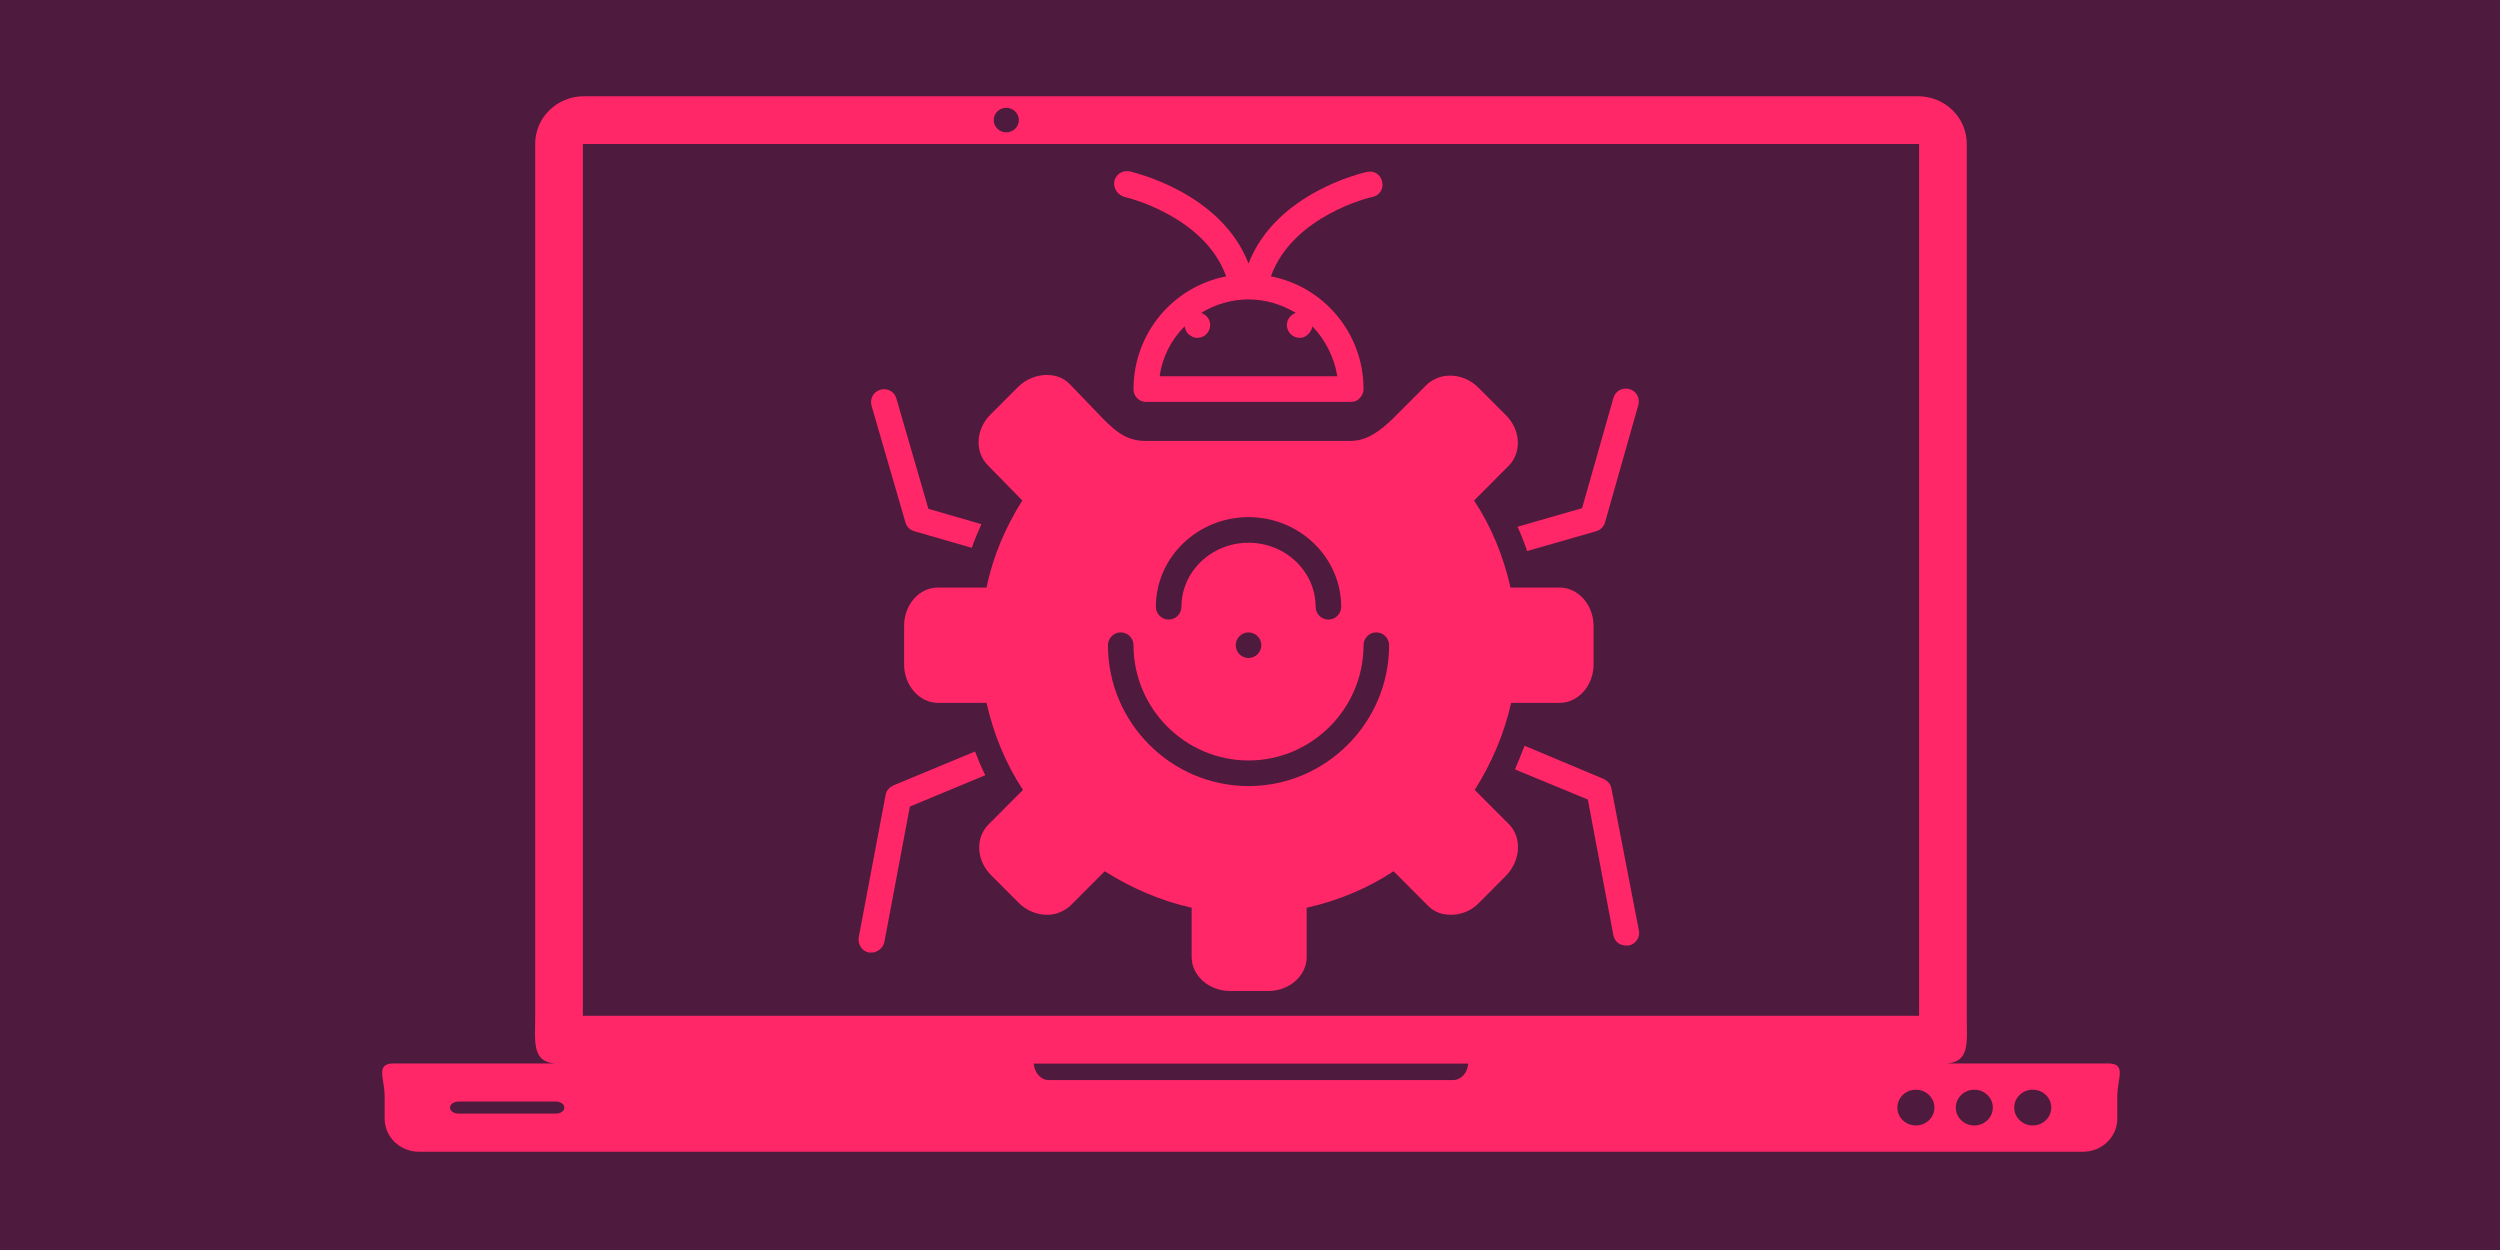 <svg xmlns="http://www.w3.org/2000/svg" width="750" viewBox="0 0 750 375" height="375" version="1.0"><defs><clipPath id="a"><path d="M 334 51.02 L 415 51.02 L 415 121 L 334 121 Z M 334 51.02"/></clipPath><clipPath id="b"><path d="M 271 112 L 479 112 L 479 297.297 L 271 297.297 Z M 271 112"/></clipPath><clipPath id="c"><path d="M 114 28.871 L 636 28.871 L 636 345.516 L 114 345.516 Z M 114 28.871"/></clipPath></defs><path fill="#FFF" d="M-75 -37.5H825V412.5H-75z"/><path fill="#FFF" d="M-75 -37.5H825V412.5H-75z"/><path fill="#4E1A3D" d="M-75 -37.5H825V412.5H-75z"/><path fill="#FF2768" d="M 260.691 285.77 C 260.883 285.77 261.074 285.77 261.457 285.77 C 263.184 285.77 264.91 284.426 265.293 282.699 L 272.961 241.973 L 295.582 232.559 C 294.43 230.254 293.473 227.949 292.512 225.449 L 267.977 235.633 C 266.824 236.207 265.867 237.168 265.676 238.512 L 257.625 281.16 C 257.242 283.273 258.582 285.387 260.691 285.77 Z M 260.691 285.77"/><path fill="#FF2768" d="M 271.617 156.676 C 272 158.023 272.961 158.98 274.301 159.367 L 291.555 164.359 C 292.32 161.863 293.473 159.559 294.43 157.254 L 278.52 152.645 L 268.934 119.602 C 268.359 117.488 266.25 116.336 264.141 116.91 C 262.035 117.488 260.883 119.602 261.457 121.715 Z M 271.617 156.676"/><g clip-path="url(#a)"><path fill="#FF2768" d="M 337.371 59.09 C 337.562 59.09 361.332 64.66 367.848 82.91 C 351.938 85.984 340.055 100.008 340.055 116.719 C 340.055 118.062 340.629 119.215 341.777 119.984 C 342.355 120.371 343.121 120.562 343.887 120.562 L 405.23 120.562 C 405.996 120.562 406.762 120.371 407.34 119.984 C 408.297 119.215 409.062 118.062 409.062 116.719 C 409.062 100.008 397.18 85.984 381.27 82.91 C 387.785 64.66 411.363 59.09 411.746 59.09 C 413.855 58.703 415.199 56.59 414.621 54.477 C 414.238 52.363 412.133 51.02 410.023 51.598 C 409.062 51.789 382.801 57.742 374.559 79.066 C 366.316 57.742 340.246 51.789 338.902 51.402 C 336.793 51.02 334.879 52.172 334.301 54.285 C 333.918 56.398 335.262 58.512 337.371 59.09 Z M 388.742 93.859 C 387.211 94.434 386.059 95.781 386.059 97.508 C 386.059 99.621 387.785 101.352 389.895 101.352 C 390.66 101.352 391.234 101.16 391.812 100.773 C 392.77 100.199 393.535 99.047 393.727 97.895 C 397.562 101.926 400.246 107.113 401.203 112.879 L 347.914 112.879 C 348.68 107.113 351.363 101.926 355.391 97.895 C 355.582 99.047 356.156 100.199 357.305 100.773 C 357.883 101.16 358.457 101.352 359.223 101.352 C 361.332 101.352 363.059 99.621 363.059 97.508 C 363.059 95.781 361.906 94.434 360.375 93.859 C 364.398 91.363 369.383 89.824 374.559 89.824 C 379.734 89.824 384.527 91.363 388.742 93.859 Z M 388.742 93.859"/></g><path fill="#FF2768" d="M 458.137 165.32 L 478.84 159.367 C 480.184 158.98 481.141 158.023 481.523 156.676 L 491.492 121.523 C 492.066 119.41 490.918 117.297 488.809 116.719 C 486.699 116.145 484.59 117.297 484.016 119.41 L 474.625 152.449 L 455.262 158.023 C 456.414 160.52 457.371 163.016 458.137 165.32 Z M 458.137 165.32"/><path fill="#FF2768" d="M 483.441 236.594 C 483.25 235.246 482.293 234.289 481.141 233.711 L 457.371 223.723 C 456.414 226.219 455.453 228.523 454.496 230.828 L 476.348 239.859 L 484.016 280.586 C 484.398 282.504 485.934 283.656 487.852 283.656 C 488.043 283.656 488.234 283.656 488.617 283.656 C 490.727 283.273 492.066 281.16 491.684 279.238 Z M 483.441 236.594"/><g clip-path="url(#b)"><path fill="#FF2768" d="M 306.699 150.145 C 301.715 158.023 297.879 166.859 295.965 176.273 L 281.395 176.273 C 275.645 176.273 271.234 181.457 271.234 187.797 L 271.234 199.324 C 271.234 205.664 275.836 210.852 281.395 210.852 L 295.965 210.852 C 298.074 220.262 301.715 229.102 306.891 236.977 L 296.539 247.352 C 292.512 251.383 292.898 258.301 297.496 262.719 L 305.547 270.789 C 308.039 273.285 311.109 274.438 314.176 274.438 C 316.668 274.438 319.16 273.477 321.074 271.746 L 331.426 261.375 C 339.285 266.367 348.105 270.211 357.496 272.324 L 357.496 287.117 C 357.496 292.688 362.672 297.297 369 297.297 L 380.5 297.297 C 386.828 297.297 392.004 292.688 392.004 287.117 L 392.004 272.324 C 401.395 270.211 410.215 266.562 418.074 261.375 L 428.426 271.746 C 430.344 273.668 432.641 274.438 435.324 274.438 C 438.203 274.438 441.461 273.285 443.762 270.789 L 451.812 262.719 C 456.223 258.109 456.605 251.383 452.77 247.352 L 442.418 236.977 C 447.402 229.102 451.238 220.262 453.344 210.852 L 467.914 210.852 C 473.473 210.852 478.074 205.664 478.074 199.324 L 478.074 187.797 C 478.074 181.457 473.473 176.273 467.914 176.273 L 453.152 176.273 C 451.047 166.859 447.402 158.023 442.227 150.145 L 452.578 139.773 C 456.605 135.738 456.223 128.82 451.621 124.402 L 443.57 116.336 C 441.078 113.836 438.012 112.684 434.941 112.684 C 432.449 112.684 429.957 113.645 428.043 115.375 L 417.691 125.75 C 414.047 129.207 410.215 132.281 405.039 132.281 L 343.695 132.281 C 338.137 132.281 334.879 129.59 331.043 125.75 L 320.883 115.184 C 318.969 113.262 316.668 112.492 313.984 112.492 C 311.109 112.492 307.848 113.645 305.355 116.145 L 297.305 124.211 C 292.703 128.629 292.32 135.547 296.348 139.578 Z M 374.559 155.141 C 389.895 155.141 402.355 167.242 402.355 182.035 C 402.355 184.148 400.629 185.875 398.52 185.875 C 396.41 185.875 394.688 184.148 394.688 182.035 C 394.688 171.469 385.676 162.824 374.559 162.824 C 363.441 162.824 354.43 171.469 354.43 182.035 C 354.43 184.148 352.707 185.875 350.598 185.875 C 348.488 185.875 346.762 184.148 346.762 182.035 C 346.762 167.242 359.223 155.141 374.559 155.141 Z M 378.395 193.562 C 378.395 195.676 376.668 197.402 374.559 197.402 C 372.449 197.402 370.727 195.676 370.727 193.562 C 370.727 191.449 372.449 189.719 374.559 189.719 C 376.668 189.719 378.395 191.449 378.395 193.562 Z M 336.219 189.719 C 338.328 189.719 340.055 191.449 340.055 193.562 C 340.055 212.578 355.582 228.141 374.559 228.141 C 393.535 228.141 409.062 212.578 409.062 193.562 C 409.062 191.449 410.789 189.719 412.898 189.719 C 415.008 189.719 416.73 191.449 416.73 193.562 C 416.73 216.805 397.754 235.824 374.559 235.824 C 351.363 235.824 332.387 216.805 332.387 193.562 C 332.387 191.449 334.109 189.719 336.219 189.719 Z M 336.219 189.719"/></g><g clip-path="url(#c)"><path fill="#FF2768" d="M 175.215 28.871 C 167.094 28.871 160.555 35.25 160.555 43.172 L 160.555 304.777 C 160.555 312.312 159.488 318.449 166.367 319.031 L 118.184 319.031 C 112.48 319.031 115.398 323.461 115.398 328.965 L 115.398 335.586 C 115.398 341.09 119.988 345.52 125.691 345.52 L 624.895 345.52 C 630.594 345.52 635.188 341.09 635.188 335.586 L 635.188 328.965 C 635.188 323.461 638.102 319.031 632.398 319.031 L 584.215 319.031 C 591.098 318.449 590.031 312.312 590.031 304.777 L 590.031 43.172 C 590.031 35.25 583.492 28.871 575.371 28.871 Z M 301.883 32.34 C 303.965 32.34 305.656 33.988 305.656 36.02 C 305.656 38.055 303.965 39.703 301.883 39.703 C 299.797 39.703 298.109 38.055 298.109 36.02 C 298.109 33.988 299.797 32.34 301.883 32.34 Z M 174.859 43.199 L 575.727 43.199 L 575.727 304.746 L 174.859 304.746 Z M 310.125 319.078 L 440.461 319.078 C 440.27 321.848 438.336 324.012 435.965 324.012 L 314.625 324.012 C 312.25 324.012 310.316 321.848 310.125 319.078 Z M 574.766 326.914 C 577.836 326.914 580.324 329.316 580.324 332.277 C 580.324 335.238 577.836 337.641 574.766 337.641 C 571.695 337.641 569.207 335.238 569.207 332.277 C 569.207 329.316 571.695 326.914 574.766 326.914 Z M 592.297 326.914 C 595.363 326.914 597.852 329.316 597.852 332.277 C 597.852 335.238 595.363 337.641 592.297 337.641 C 589.227 337.641 586.738 335.238 586.738 332.277 C 586.738 329.316 589.227 326.914 592.297 326.914 Z M 609.824 326.914 C 612.895 326.914 615.383 329.316 615.383 332.277 C 615.383 335.238 612.895 337.641 609.824 337.641 C 606.758 337.641 604.266 335.238 604.266 332.277 C 604.266 329.316 606.758 326.914 609.824 326.914 Z M 137.582 330.465 L 166.742 330.465 C 168.168 330.465 169.316 331.273 169.316 332.277 C 169.316 333.281 168.168 334.086 166.742 334.086 L 137.582 334.086 C 136.156 334.086 135.008 333.281 135.008 332.277 C 135.008 331.273 136.156 330.465 137.582 330.465 Z M 137.582 330.465"/></g></svg>